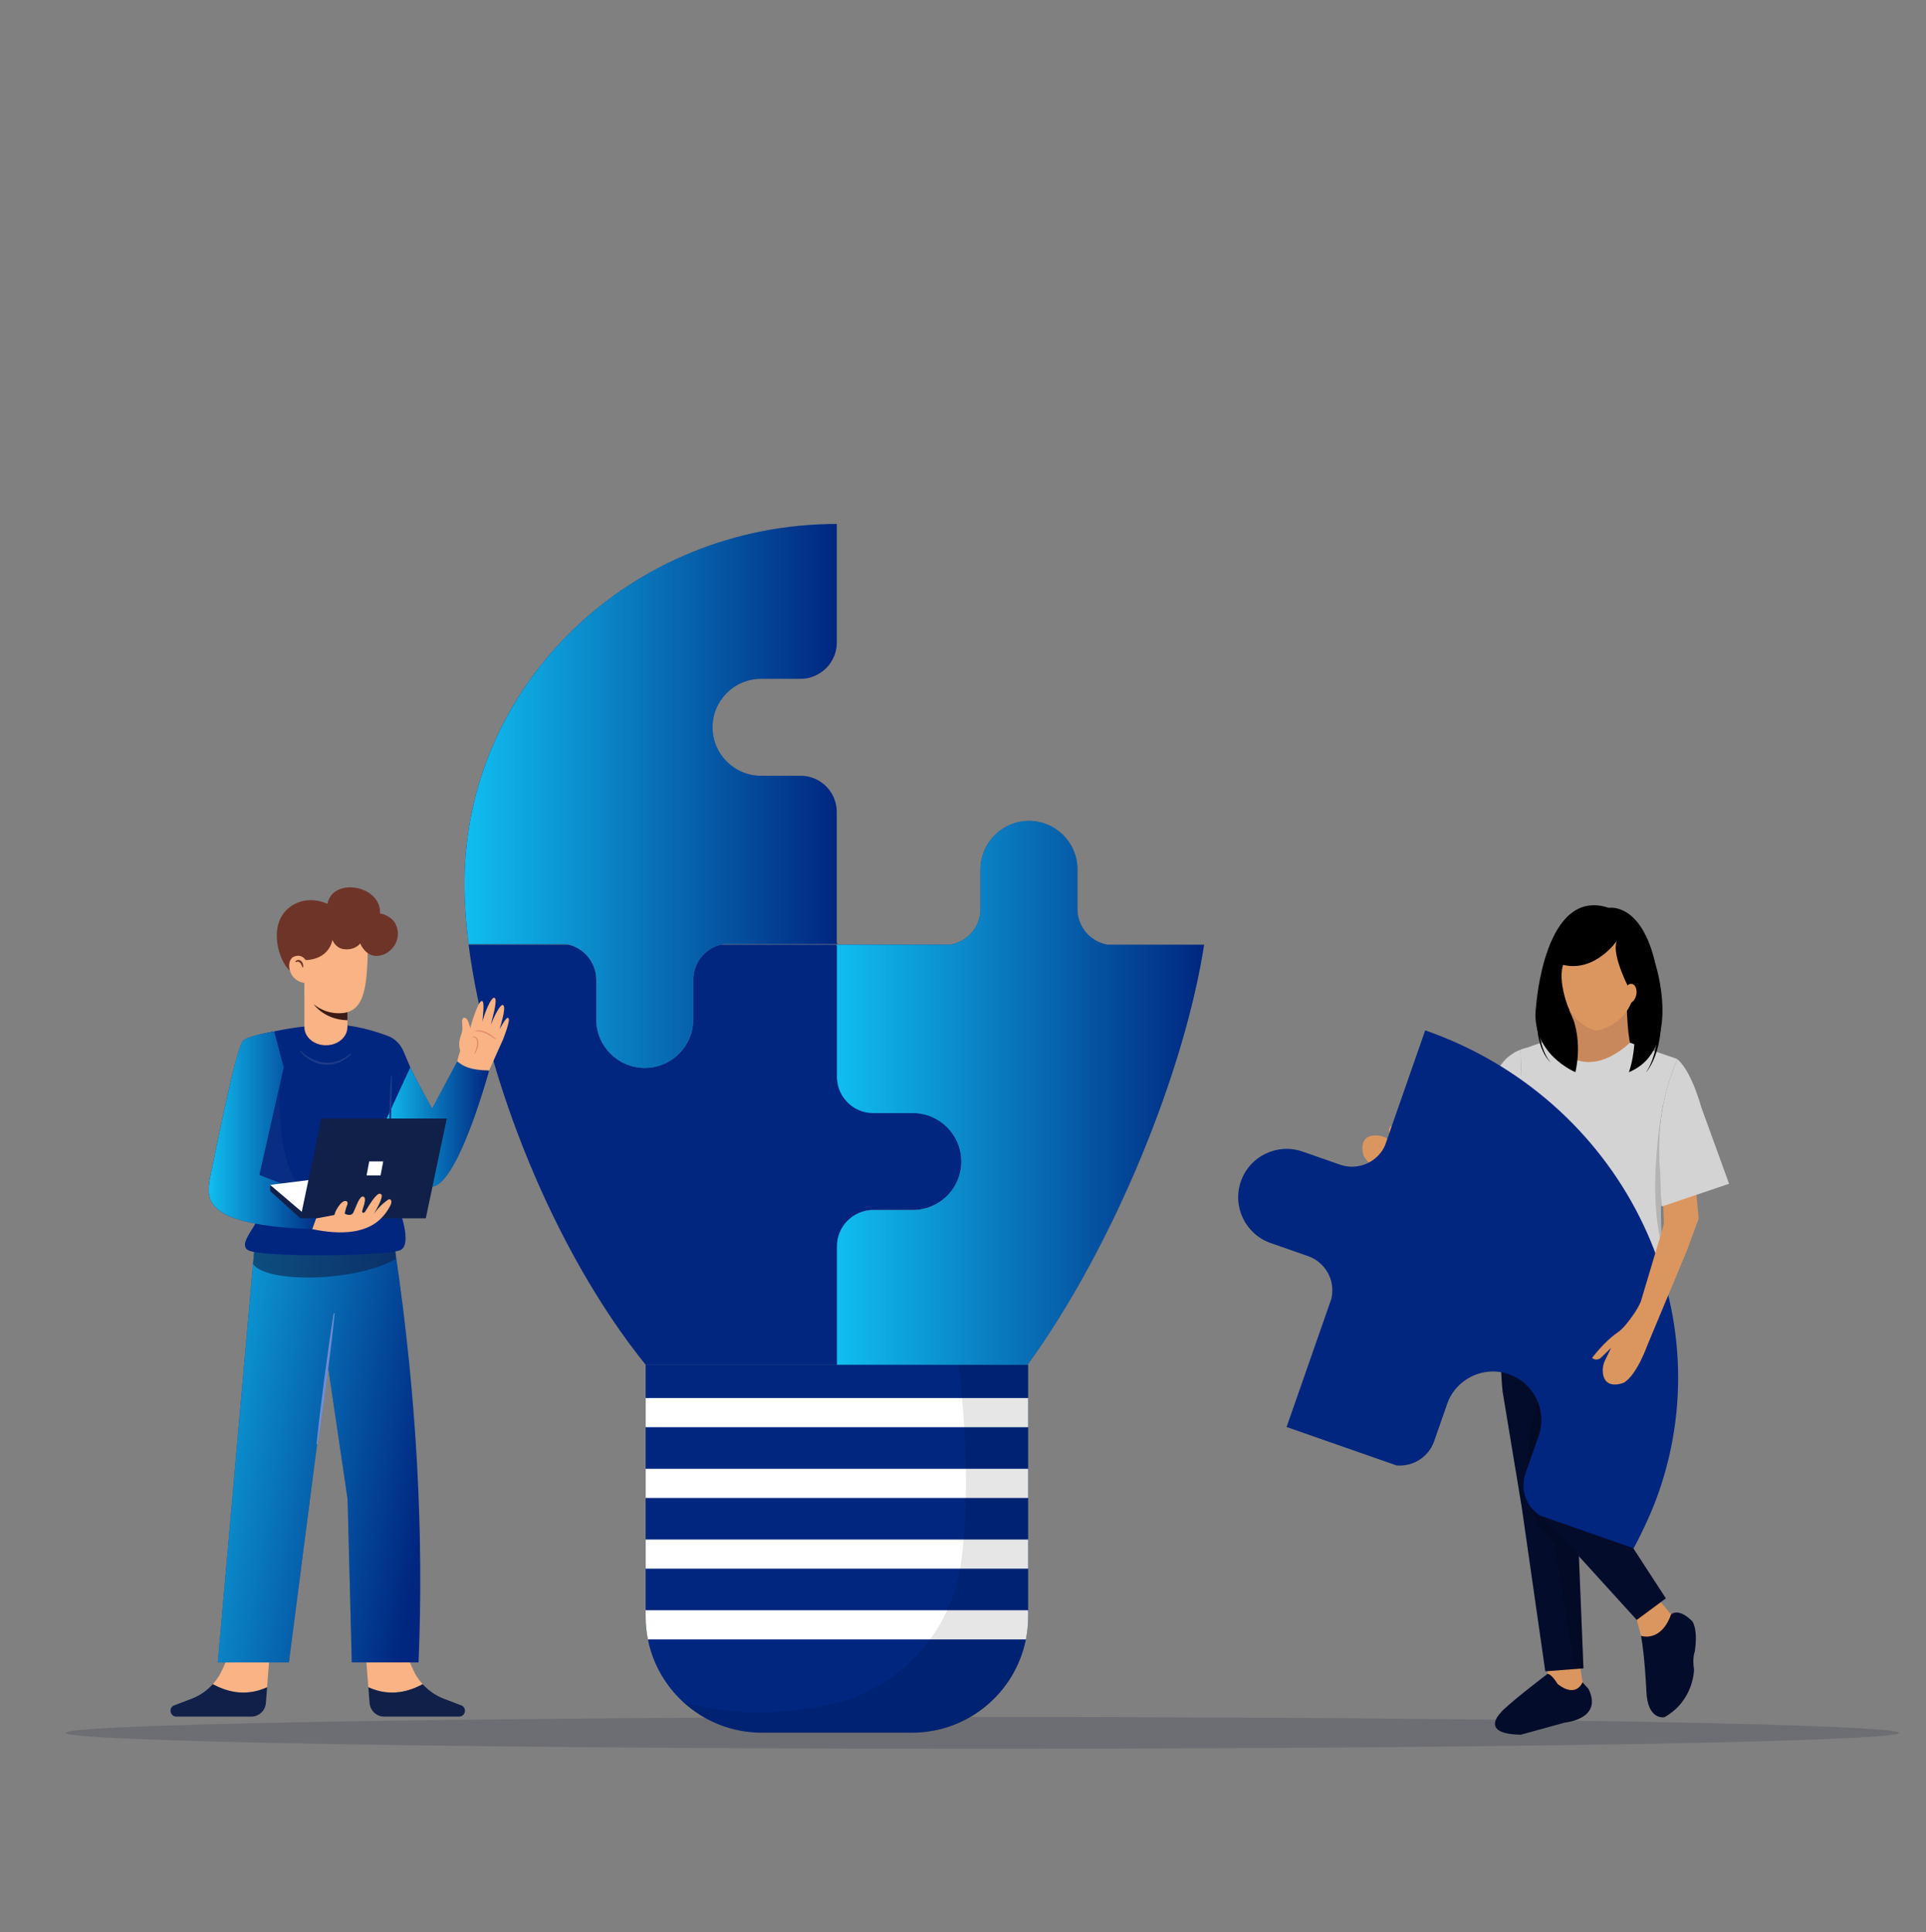 <svg width="300" height="301" viewBox="0 0 300 301" fill="none" xmlns="http://www.w3.org/2000/svg">
<rect x="0" y="0" width="300" height="301" fill="#808080" stroke="none"/>
<path opacity="0.15" d="M295.8 269.94C295.8 271.308 231.864 272.412 153 272.412C108.498 272.412 68.754 272.058 42.564 271.506C36.534 271.38 31.218 271.242 26.736 271.092C23.784 270.996 21.186 270.894 18.978 270.792C13.302 270.528 10.2 270.24 10.2 269.934C10.2 269.55 15.234 269.19 24.216 268.866C27.894 268.734 32.238 268.608 37.164 268.488C63.102 267.864 105.318 267.462 153 267.462C194.94 267.462 232.656 267.774 258.78 268.272C281.784 268.716 295.8 269.298 295.8 269.94Z" fill="#040C2B"/>
<path d="M160.146 212.568V251.826C160.146 253.044 160.026 254.238 159.792 255.39C158.136 263.67 150.828 269.91 142.056 269.91H118.656C113.928 269.91 109.626 268.098 106.404 265.128C103.65 262.59 101.682 259.206 100.92 255.39C100.692 254.238 100.566 253.044 100.566 251.826V212.568H160.146Z" fill="#002680"/>
<path d="M160.146 217.782H100.572V222.324H160.146V217.782Z" fill="white"/>
<path d="M160.146 228.805H100.572V233.347H160.146V228.805Z" fill="white"/>
<path d="M160.146 239.82H100.572V244.362H160.146V239.82Z" fill="white"/>
<path d="M160.146 250.843V251.821C160.146 253.039 160.026 254.233 159.792 255.385H100.92C100.692 254.233 100.566 253.039 100.566 251.821V250.843H160.146Z" fill="white"/>
<path opacity="0.1" d="M160.146 212.568V251.826C160.146 253.044 160.026 254.238 159.792 255.39C158.136 263.67 150.828 269.91 142.056 269.91H118.656C113.928 269.91 109.626 268.098 106.404 265.128C114.846 267.546 122.97 266.928 129.384 265.5C140.118 263.106 148.206 254.316 149.7 243.42C151.134 232.974 150.27 220.764 149.328 212.568H160.146Z" fill="black"/>
<path d="M147.546 175.584C146.178 174.216 144.294 173.37 142.212 173.37H136.05C132.93 173.37 130.398 170.838 130.398 167.718V147.162H112.236C109.788 147.78 107.976 149.994 107.976 152.64V158.802C107.976 160.884 107.13 162.774 105.762 164.142C104.394 165.51 102.51 166.356 100.422 166.356C98.34 166.356 96.45 165.51 95.082 164.142C93.714 162.774 92.868 160.89 92.868 158.802V152.64C92.868 150 91.056 147.78 88.608 147.162H72.99C75.642 167.898 86.142 194.73 100.566 212.598V212.592H130.392V194.124C130.392 192.612 130.986 191.238 131.952 190.224C132.006 190.164 132.06 190.11 132.12 190.056C133.134 189.072 134.52 188.472 136.044 188.472H142.206C144.222 188.472 146.058 187.68 147.414 186.39C147.45 186.354 147.486 186.324 147.522 186.288C147.564 186.246 147.606 186.204 147.648 186.156C148.956 184.8 149.754 182.958 149.754 180.924C149.76 178.836 148.914 176.952 147.546 175.584Z" fill="#002680"/>
<path d="M187.56 147.162C184.578 166.488 173.748 193.728 160.062 212.592H130.368V194.148C130.368 192.624 130.968 191.244 131.952 190.224C132.006 190.164 132.06 190.11 132.12 190.056C133.134 189.09 134.508 188.496 136.02 188.496H142.182C144.216 188.496 146.058 187.692 147.414 186.39C147.45 186.354 147.486 186.324 147.522 186.288C147.564 186.246 147.606 186.204 147.648 186.156C148.938 184.8 149.73 182.97 149.73 180.948C149.73 178.866 148.884 176.976 147.516 175.608C146.148 174.24 144.264 173.394 142.176 173.394H136.02C132.9 173.394 130.368 170.862 130.368 167.742V147.348H130.296V147.216H130.368V147.18H130.296V147.156H148.014C148.398 147.09 148.77 146.988 149.13 146.85C149.49 146.712 149.838 146.532 150.156 146.322C150.318 146.22 150.474 146.106 150.624 145.986C150.708 145.92 150.786 145.854 150.864 145.782C150.9 145.752 150.936 145.716 150.972 145.686C151.002 145.662 151.026 145.632 151.056 145.608C151.086 145.578 151.11 145.554 151.134 145.524C151.242 145.416 151.344 145.302 151.44 145.182C151.488 145.122 151.536 145.062 151.584 145.002C151.608 144.972 151.632 144.942 151.65 144.912C151.74 144.786 151.824 144.66 151.908 144.528C151.926 144.498 151.95 144.462 151.968 144.426C151.986 144.396 152.01 144.36 152.028 144.324C152.046 144.288 152.064 144.258 152.082 144.222C152.118 144.156 152.154 144.084 152.184 144.012C152.25 143.874 152.31 143.73 152.364 143.586C152.376 143.55 152.394 143.514 152.406 143.478C152.418 143.442 152.43 143.406 152.442 143.37C152.454 143.334 152.466 143.292 152.478 143.256C152.49 143.22 152.502 143.19 152.508 143.154C152.532 143.07 152.556 142.986 152.574 142.896C152.58 142.872 152.586 142.848 152.592 142.824C152.598 142.794 152.604 142.77 152.61 142.74C152.622 142.698 152.628 142.656 152.634 142.614C152.64 142.578 152.646 142.542 152.652 142.506C152.676 142.374 152.688 142.242 152.7 142.104C152.7 142.08 152.706 142.056 152.706 142.026C152.706 142.002 152.712 141.978 152.712 141.954C152.712 141.912 152.718 141.876 152.718 141.834C152.718 141.822 152.718 141.804 152.718 141.792C152.718 141.726 152.724 141.654 152.724 141.588V135.432C152.724 133.35 153.57 131.46 154.938 130.092C156.306 128.724 158.19 127.878 160.278 127.878C162.36 127.878 164.25 128.724 165.618 130.092C166.986 131.46 167.832 133.344 167.832 135.432V141.594C167.832 141.66 167.832 141.732 167.838 141.798C167.838 141.81 167.838 141.828 167.838 141.84C167.838 141.882 167.844 141.924 167.844 141.96C167.844 141.984 167.844 142.008 167.85 142.032C167.85 142.056 167.856 142.08 167.856 142.11C167.868 142.242 167.886 142.38 167.904 142.512C167.91 142.548 167.916 142.584 167.922 142.62C167.928 142.662 167.934 142.704 167.946 142.746C167.952 142.776 167.958 142.8 167.964 142.83C167.97 142.854 167.976 142.878 167.982 142.902C168 142.986 168.024 143.07 168.048 143.16C168.06 143.196 168.066 143.226 168.078 143.262C168.09 143.298 168.102 143.34 168.114 143.376C168.126 143.412 168.138 143.448 168.15 143.484C168.162 143.52 168.174 143.556 168.192 143.592C168.246 143.736 168.306 143.88 168.372 144.018C168.402 144.09 168.438 144.156 168.474 144.228C168.492 144.264 168.51 144.294 168.528 144.33C168.546 144.366 168.564 144.396 168.588 144.432C168.606 144.462 168.624 144.498 168.648 144.534C168.726 144.666 168.81 144.792 168.906 144.918C168.93 144.948 168.954 144.978 168.972 145.008C169.02 145.068 169.068 145.128 169.116 145.188C169.212 145.308 169.314 145.422 169.422 145.53C169.446 145.56 169.476 145.584 169.5 145.614C169.524 145.644 169.554 145.668 169.584 145.692C169.62 145.722 169.656 145.758 169.692 145.788C169.74 145.836 169.794 145.878 169.842 145.92C169.872 145.944 169.902 145.968 169.932 145.992C170.082 146.112 170.238 146.226 170.4 146.328C170.43 146.352 170.466 146.37 170.496 146.388C170.526 146.412 170.562 146.43 170.592 146.448C170.856 146.604 171.132 146.742 171.426 146.856C171.78 146.994 172.152 147.102 172.542 147.162H187.56Z" fill="#002680"/>
<path d="M130.344 147.012V147.048H130.416V147.072H112.698C112.548 147.096 112.398 147.126 112.254 147.168C109.806 147.786 107.994 150 107.994 152.646V158.808C107.994 160.89 107.148 162.78 105.78 164.148C104.412 165.516 102.528 166.362 100.44 166.362C98.358 166.362 96.468 165.516 95.1 164.148C93.732 162.78 92.886 160.896 92.886 158.808V152.646C92.886 150.006 91.074 147.786 88.626 147.168C88.482 147.132 88.332 147.102 88.182 147.072H72.996C72.57 143.736 72.354 140.562 72.354 137.61C72.354 106.704 98.298 81.648 130.32 81.618H130.344V100.092C130.344 100.26 130.338 100.428 130.32 100.59C130.32 100.596 130.32 100.596 130.32 100.602C130.314 100.638 130.314 100.674 130.308 100.716C130.308 100.722 130.308 100.728 130.308 100.734C130.302 100.776 130.296 100.818 130.29 100.86C130.284 100.902 130.278 100.95 130.272 100.992C130.254 101.124 130.224 101.256 130.194 101.382C130.182 101.424 130.176 101.466 130.164 101.508C130.14 101.592 130.116 101.676 130.092 101.76C130.068 101.844 130.038 101.928 130.008 102.006C129.978 102.09 129.948 102.168 129.912 102.252C129.864 102.372 129.81 102.492 129.75 102.606C129.732 102.642 129.708 102.684 129.69 102.72C129.672 102.756 129.648 102.798 129.63 102.834C129.546 102.984 129.456 103.128 129.36 103.272C129.336 103.308 129.312 103.344 129.288 103.38C129.24 103.452 129.186 103.518 129.132 103.584C129.066 103.668 129 103.752 128.928 103.83C128.856 103.908 128.784 103.986 128.706 104.064C128.676 104.094 128.646 104.124 128.616 104.154C128.586 104.184 128.556 104.214 128.52 104.244C128.466 104.298 128.406 104.346 128.352 104.394C128.28 104.454 128.202 104.52 128.124 104.574C128.094 104.598 128.058 104.622 128.022 104.646C127.992 104.67 127.956 104.694 127.926 104.718C127.572 104.964 127.188 105.174 126.78 105.336C126.75 105.348 126.72 105.36 126.696 105.372C126.678 105.378 126.654 105.39 126.636 105.396C126.594 105.414 126.552 105.426 126.51 105.444C126.456 105.462 126.402 105.48 126.342 105.498C126.312 105.51 126.276 105.516 126.246 105.528C126.15 105.558 126.048 105.582 125.952 105.606C125.916 105.612 125.874 105.624 125.838 105.63C125.76 105.648 125.688 105.66 125.61 105.672C125.58 105.678 125.55 105.684 125.52 105.684C125.25 105.72 124.974 105.744 124.698 105.744H118.536C116.454 105.744 114.564 106.59 113.202 107.958C111.834 109.326 110.988 111.21 110.988 113.298C110.988 115.38 111.834 117.27 113.202 118.632C114.57 120 116.454 120.846 118.536 120.846H124.698C124.98 120.846 125.25 120.864 125.52 120.906C125.55 120.912 125.58 120.918 125.61 120.918C125.664 120.93 125.724 120.936 125.778 120.948C125.814 120.954 125.85 120.96 125.886 120.972C125.982 120.99 126.084 121.014 126.174 121.044C126.21 121.056 126.252 121.062 126.288 121.074C126.336 121.086 126.384 121.104 126.432 121.116C126.468 121.128 126.498 121.14 126.534 121.152C126.624 121.182 126.72 121.218 126.81 121.254C126.84 121.266 126.87 121.278 126.9 121.29C126.978 121.32 127.05 121.356 127.128 121.392C127.29 121.47 127.446 121.554 127.596 121.644C127.632 121.668 127.668 121.686 127.704 121.71C127.74 121.734 127.776 121.758 127.812 121.782C127.884 121.83 127.956 121.878 128.022 121.932C128.052 121.956 128.088 121.98 128.118 122.004C128.196 122.064 128.268 122.124 128.346 122.184C128.406 122.232 128.46 122.286 128.514 122.334C128.544 122.364 128.574 122.394 128.61 122.424C128.64 122.454 128.67 122.484 128.7 122.514C128.79 122.604 128.88 122.7 128.964 122.796C129.018 122.862 129.072 122.928 129.126 122.994C129.156 123.03 129.18 123.06 129.204 123.096C129.228 123.132 129.258 123.162 129.282 123.198C129.306 123.234 129.33 123.27 129.354 123.306C129.402 123.378 129.45 123.45 129.492 123.522C129.54 123.594 129.582 123.672 129.624 123.744C129.642 123.78 129.666 123.822 129.684 123.858C129.702 123.894 129.726 123.936 129.744 123.972C129.774 124.032 129.804 124.086 129.828 124.146C129.852 124.206 129.882 124.266 129.906 124.326C129.924 124.368 129.936 124.404 129.954 124.446C129.972 124.488 129.984 124.53 130.002 124.566C130.014 124.608 130.032 124.65 130.044 124.692C130.086 124.818 130.122 124.944 130.158 125.07C130.17 125.112 130.182 125.154 130.188 125.196C130.218 125.328 130.242 125.454 130.266 125.586C130.272 125.628 130.278 125.676 130.284 125.718C130.29 125.76 130.296 125.802 130.302 125.844C130.302 125.85 130.302 125.85 130.302 125.856C130.308 125.898 130.308 125.94 130.314 125.982V125.988C130.332 126.156 130.338 126.318 130.338 126.486V146.88H130.41V147.012H130.344Z" fill="#002680"/>
<path d="M187.56 147.162C184.578 166.488 173.748 193.728 160.062 212.592H130.368V194.148C130.368 192.624 130.968 191.244 131.952 190.224C132.006 190.164 132.06 190.11 132.12 190.056C133.134 189.09 134.508 188.496 136.02 188.496H142.182C144.216 188.496 146.058 187.692 147.414 186.39C147.45 186.354 147.486 186.324 147.522 186.288C147.564 186.246 147.606 186.204 147.648 186.156C148.938 184.8 149.73 182.97 149.73 180.948C149.73 178.866 148.884 176.976 147.516 175.608C146.148 174.24 144.264 173.394 142.176 173.394H136.02C132.9 173.394 130.368 170.862 130.368 167.742V147.348H130.296V147.216H130.368V147.18H130.296V147.156H148.014C148.398 147.09 148.77 146.988 149.13 146.85C149.49 146.712 149.838 146.532 150.156 146.322C150.318 146.22 150.474 146.106 150.624 145.986C150.708 145.92 150.786 145.854 150.864 145.782C150.9 145.752 150.936 145.716 150.972 145.686C151.002 145.662 151.026 145.632 151.056 145.608C151.086 145.578 151.11 145.554 151.134 145.524C151.242 145.416 151.344 145.302 151.44 145.182C151.488 145.122 151.536 145.062 151.584 145.002C151.608 144.972 151.632 144.942 151.65 144.912C151.74 144.786 151.824 144.66 151.908 144.528C151.926 144.498 151.95 144.462 151.968 144.426C151.986 144.396 152.01 144.36 152.028 144.324C152.046 144.288 152.064 144.258 152.082 144.222C152.118 144.156 152.154 144.084 152.184 144.012C152.25 143.874 152.31 143.73 152.364 143.586C152.376 143.55 152.394 143.514 152.406 143.478C152.418 143.442 152.43 143.406 152.442 143.37C152.454 143.334 152.466 143.292 152.478 143.256C152.49 143.22 152.502 143.19 152.508 143.154C152.532 143.07 152.556 142.986 152.574 142.896C152.58 142.872 152.586 142.848 152.592 142.824C152.598 142.794 152.604 142.77 152.61 142.74C152.622 142.698 152.628 142.656 152.634 142.614C152.64 142.578 152.646 142.542 152.652 142.506C152.676 142.374 152.688 142.242 152.7 142.104C152.7 142.08 152.706 142.056 152.706 142.026C152.706 142.002 152.712 141.978 152.712 141.954C152.712 141.912 152.718 141.876 152.718 141.834C152.718 141.822 152.718 141.804 152.718 141.792C152.718 141.726 152.724 141.654 152.724 141.588V135.432C152.724 133.35 153.57 131.46 154.938 130.092C156.306 128.724 158.19 127.878 160.278 127.878C162.36 127.878 164.25 128.724 165.618 130.092C166.986 131.46 167.832 133.344 167.832 135.432V141.594C167.832 141.66 167.832 141.732 167.838 141.798C167.838 141.81 167.838 141.828 167.838 141.84C167.838 141.882 167.844 141.924 167.844 141.96C167.844 141.984 167.844 142.008 167.85 142.032C167.85 142.056 167.856 142.08 167.856 142.11C167.868 142.242 167.886 142.38 167.904 142.512C167.91 142.548 167.916 142.584 167.922 142.62C167.928 142.662 167.934 142.704 167.946 142.746C167.952 142.776 167.958 142.8 167.964 142.83C167.97 142.854 167.976 142.878 167.982 142.902C168 142.986 168.024 143.07 168.048 143.16C168.06 143.196 168.066 143.226 168.078 143.262C168.09 143.298 168.102 143.34 168.114 143.376C168.126 143.412 168.138 143.448 168.15 143.484C168.162 143.52 168.174 143.556 168.192 143.592C168.246 143.736 168.306 143.88 168.372 144.018C168.402 144.09 168.438 144.156 168.474 144.228C168.492 144.264 168.51 144.294 168.528 144.33C168.546 144.366 168.564 144.396 168.588 144.432C168.606 144.462 168.624 144.498 168.648 144.534C168.726 144.666 168.81 144.792 168.906 144.918C168.93 144.948 168.954 144.978 168.972 145.008C169.02 145.068 169.068 145.128 169.116 145.188C169.212 145.308 169.314 145.422 169.422 145.53C169.446 145.56 169.476 145.584 169.5 145.614C169.524 145.644 169.554 145.668 169.584 145.692C169.62 145.722 169.656 145.758 169.692 145.788C169.74 145.836 169.794 145.878 169.842 145.92C169.872 145.944 169.902 145.968 169.932 145.992C170.082 146.112 170.238 146.226 170.4 146.328C170.43 146.352 170.466 146.37 170.496 146.388C170.526 146.412 170.562 146.43 170.592 146.448C170.856 146.604 171.132 146.742 171.426 146.856C171.78 146.994 172.152 147.102 172.542 147.162H187.56Z" fill="url(#paint0_linear_6134_15810)"/>
<path d="M130.344 147.012V147.048H130.416V147.072H112.698C112.548 147.096 112.398 147.126 112.254 147.168C109.806 147.786 107.994 150 107.994 152.646V158.808C107.994 160.89 107.148 162.78 105.78 164.148C104.412 165.516 102.528 166.362 100.44 166.362C98.358 166.362 96.468 165.516 95.1 164.148C93.732 162.78 92.886 160.896 92.886 158.808V152.646C92.886 150.006 91.074 147.786 88.626 147.168C88.482 147.132 88.332 147.102 88.182 147.072H72.996C72.57 143.736 72.354 140.562 72.354 137.61C72.354 106.704 98.298 81.648 130.32 81.618H130.344V100.092C130.344 100.26 130.338 100.428 130.32 100.59C130.32 100.596 130.32 100.596 130.32 100.602C130.314 100.638 130.314 100.674 130.308 100.716C130.308 100.722 130.308 100.728 130.308 100.734C130.302 100.776 130.296 100.818 130.29 100.86C130.284 100.902 130.278 100.95 130.272 100.992C130.254 101.124 130.224 101.256 130.194 101.382C130.182 101.424 130.176 101.466 130.164 101.508C130.14 101.592 130.116 101.676 130.092 101.76C130.068 101.844 130.038 101.928 130.008 102.006C129.978 102.09 129.948 102.168 129.912 102.252C129.864 102.372 129.81 102.492 129.75 102.606C129.732 102.642 129.708 102.684 129.69 102.72C129.672 102.756 129.648 102.798 129.63 102.834C129.546 102.984 129.456 103.128 129.36 103.272C129.336 103.308 129.312 103.344 129.288 103.38C129.24 103.452 129.186 103.518 129.132 103.584C129.066 103.668 129 103.752 128.928 103.83C128.856 103.908 128.784 103.986 128.706 104.064C128.676 104.094 128.646 104.124 128.616 104.154C128.586 104.184 128.556 104.214 128.52 104.244C128.466 104.298 128.406 104.346 128.352 104.394C128.28 104.454 128.202 104.52 128.124 104.574C128.094 104.598 128.058 104.622 128.022 104.646C127.992 104.67 127.956 104.694 127.926 104.718C127.572 104.964 127.188 105.174 126.78 105.336C126.75 105.348 126.72 105.36 126.696 105.372C126.678 105.378 126.654 105.39 126.636 105.396C126.594 105.414 126.552 105.426 126.51 105.444C126.456 105.462 126.402 105.48 126.342 105.498C126.312 105.51 126.276 105.516 126.246 105.528C126.15 105.558 126.048 105.582 125.952 105.606C125.916 105.612 125.874 105.624 125.838 105.63C125.76 105.648 125.688 105.66 125.61 105.672C125.58 105.678 125.55 105.684 125.52 105.684C125.25 105.72 124.974 105.744 124.698 105.744H118.536C116.454 105.744 114.564 106.59 113.202 107.958C111.834 109.326 110.988 111.21 110.988 113.298C110.988 115.38 111.834 117.27 113.202 118.632C114.57 120 116.454 120.846 118.536 120.846H124.698C124.98 120.846 125.25 120.864 125.52 120.906C125.55 120.912 125.58 120.918 125.61 120.918C125.664 120.93 125.724 120.936 125.778 120.948C125.814 120.954 125.85 120.96 125.886 120.972C125.982 120.99 126.084 121.014 126.174 121.044C126.21 121.056 126.252 121.062 126.288 121.074C126.336 121.086 126.384 121.104 126.432 121.116C126.468 121.128 126.498 121.14 126.534 121.152C126.624 121.182 126.72 121.218 126.81 121.254C126.84 121.266 126.87 121.278 126.9 121.29C126.978 121.32 127.05 121.356 127.128 121.392C127.29 121.47 127.446 121.554 127.596 121.644C127.632 121.668 127.668 121.686 127.704 121.71C127.74 121.734 127.776 121.758 127.812 121.782C127.884 121.83 127.956 121.878 128.022 121.932C128.052 121.956 128.088 121.98 128.118 122.004C128.196 122.064 128.268 122.124 128.346 122.184C128.406 122.232 128.46 122.286 128.514 122.334C128.544 122.364 128.574 122.394 128.61 122.424C128.64 122.454 128.67 122.484 128.7 122.514C128.79 122.604 128.88 122.7 128.964 122.796C129.018 122.862 129.072 122.928 129.126 122.994C129.156 123.03 129.18 123.06 129.204 123.096C129.228 123.132 129.258 123.162 129.282 123.198C129.306 123.234 129.33 123.27 129.354 123.306C129.402 123.378 129.45 123.45 129.492 123.522C129.54 123.594 129.582 123.672 129.624 123.744C129.642 123.78 129.666 123.822 129.684 123.858C129.702 123.894 129.726 123.936 129.744 123.972C129.774 124.032 129.804 124.086 129.828 124.146C129.852 124.206 129.882 124.266 129.906 124.326C129.924 124.368 129.936 124.404 129.954 124.446C129.972 124.488 129.984 124.53 130.002 124.566C130.014 124.608 130.032 124.65 130.044 124.692C130.086 124.818 130.122 124.944 130.158 125.07C130.17 125.112 130.182 125.154 130.188 125.196C130.218 125.328 130.242 125.454 130.266 125.586C130.272 125.628 130.278 125.676 130.284 125.718C130.29 125.76 130.296 125.802 130.302 125.844C130.302 125.85 130.302 125.85 130.302 125.856C130.308 125.898 130.308 125.94 130.314 125.982V125.988C130.332 126.156 130.338 126.318 130.338 126.486V146.88H130.41V147.012H130.344Z" fill="url(#paint1_linear_6134_15810)"/>
<path d="M245.952 258.426L246.942 265.05L243.066 266.502L240.462 263.838L241.554 258.132L245.952 258.426Z" fill="#DB965F"/>
<path d="M242.628 262.338C242.628 262.338 241.722 260.796 241.056 260.742C241.056 260.742 234.42 265.782 233.628 266.94C233.628 266.94 230.49 270.15 236.904 270.222L243.798 268.326C243.798 268.326 249.75 267.792 247.422 263.082L246.492 262.068C246.498 262.068 245.544 264.6 242.628 262.338Z" fill="#040C2B"/>
<path d="M234.043 216.726L237.043 234.882L240.697 260.352L245.299 259.998L246.643 259.896L245.587 233.958L248.365 194.232L236.017 193.41C236.017 193.41 232.879 204.924 234.043 216.726Z" fill="#040C2B"/>
<path opacity="0.15" d="M242.202 209.784C242.202 209.784 232.446 232.764 242.16 240.498L245.298 259.998L246.642 259.896L245.586 233.958L248.364 194.232L240.054 193.68L242.202 209.784Z" fill="black"/>
<path d="M258.132 248.904L261.828 253.35L257.256 257.82L256.122 256.68L254.286 249.93L258.132 248.904Z" fill="#DB965F"/>
<path d="M263.592 252.54C263.592 252.54 264.516 253.668 263.988 257.268C263.988 257.268 263.568 258.24 263.868 260.112C263.868 260.112 263.832 264.954 259.242 267.504C259.242 267.504 256.638 268.044 256.446 263.472C256.446 263.472 256.2 257.958 255.612 254.826C255.612 254.826 258.69 255.924 260.286 251.502C260.292 251.502 261.318 250.326 263.592 252.54Z" fill="#040C2B"/>
<path d="M257.166 191.538C257.166 191.538 262.158 201.132 257.172 211.848L249.204 229.74C248.634 231.012 248.754 232.488 249.516 233.658L259.482 248.988L254.946 252.348L242.226 238.35C239.73 235.608 238.746 231.81 239.592 228.204L244.11 208.914L241.332 192.768L257.166 191.538Z" fill="#040C2B"/>
<path d="M254.352 145.044C254.352 145.044 258.192 157.488 256.626 161.472C255.06 165.456 254.922 165.528 254.922 165.528C254.922 165.528 248.808 166.878 248.592 167.022C248.376 167.166 240.84 160.548 240.84 160.548L242.832 148.176L249.306 143.982L254.352 145.044Z" fill="black"/>
<path d="M241.59 161.934L242.73 167.412L246.066 167.484L252.258 167.622L254.748 164.706C254.37 164.292 254.088 163.47 253.89 162.438C253.71 161.52 253.59 160.44 253.512 159.336C253.278 156.102 253.398 152.688 253.398 152.688L244.722 155.46C244.434 159.588 241.59 161.934 241.59 161.934Z" fill="#C9885B"/>
<path d="M254.106 146.575C254.106 146.575 257.802 157.729 249.282 160.435C248.916 160.549 248.52 160.549 248.154 160.423C246.588 159.895 242.58 157.735 242.868 149.491C242.868 149.491 246.498 136.693 254.106 146.575Z" fill="#DB965F"/>
<path d="M237.678 163.236V175.302H238.104L238.56 162.948L237.678 163.236Z" fill="#262C84"/>
<path d="M232.207 187.891L235.309 189.487L236.899 190.303L237.181 190.453L237.145 189.667L237.085 188.473L236.941 185.599L236.503 176.689L236.365 173.917L233.557 173.101L232.525 184.375L232.321 186.613L232.207 187.891Z" fill="#DB965F"/>
<path d="M212.4 180.012C213.42 182.124 217.86 184.104 217.86 184.104L231.552 193.122C232.428 193.698 233.466 193.794 234.372 193.494C235.26 193.206 236.028 192.534 236.4 191.568L236.892 190.296L237.138 189.66L237.534 188.646L237.078 188.466L235.59 187.884L232.32 186.612L224.772 183.66C223.416 182.934 222.12 181.77 221.322 180.972C220.89 180.54 220.506 180.06 220.2 179.532C219.576 178.458 218.688 177.42 217.956 176.652C217.224 175.884 216.648 175.38 216.648 175.38C216.27 175.752 216.24 176.352 216.576 176.76L217.974 178.464L216.138 177.384C215.52 177.018 214.8 176.832 214.086 176.874C211.386 177.036 212.4 180.012 212.4 180.012Z" fill="#DB965F"/>
<path d="M228.792 183.343L232.524 184.381L235.944 185.329L236.94 185.605L237.252 185.689L237.648 185.731L237.3 176.113L236.844 163.513C232.992 164.977 232.488 169.051 232.488 169.051L228.792 183.343Z" fill="#D3D3D3"/>
<path opacity="0.15" d="M235.309 189.487C235.417 188.941 235.513 188.407 235.597 187.891C235.747 186.985 235.861 186.127 235.951 185.323C236.527 180.109 236.443 178.963 236.443 178.963L236.725 177.325L237.223 173.767C237.199 175.633 236.899 181.243 236.953 185.593H236.947L236.953 185.773L237.085 188.467L237.541 188.647L237.145 189.661L237.181 190.441L236.893 190.297L236.401 191.569C236.257 191.947 236.053 192.277 235.801 192.559C235.411 192.997 234.913 193.315 234.373 193.495C234.757 192.091 235.063 190.747 235.309 189.487Z" fill="black"/>
<path d="M234.672 200.281C234.918 197.695 235.368 194.911 235.806 192.565C236.364 189.577 236.898 187.291 236.964 186.997C236.97 186.973 236.97 186.955 236.97 186.931C236.964 186.535 236.958 186.151 236.952 185.779C236.952 185.719 236.934 182.011 236.934 181.951C236.892 178.693 236.898 178.237 236.91 177.433C236.922 176.707 236.97 175.987 237.06 175.267L237.222 173.947L236.862 164.047L236.844 163.507C236.97 163.459 237.096 163.417 237.228 163.375C237.33 163.345 237.426 163.315 237.534 163.285L237.678 163.237L238.56 162.943L241.59 161.935C241.59 161.935 243.3 164.815 246.456 165.349C248.406 165.679 250.902 165.121 253.884 162.439L253.89 162.433L258.942 164.167L259.902 164.497L261.138 164.923C261.138 164.923 261.18 164.947 261.264 165.013C260.658 166.399 259.704 168.889 259.068 172.123C258.588 174.547 258.288 177.391 258.432 180.511C258.708 181.087 258.822 181.465 258.852 181.585C258.858 181.609 258.864 181.639 258.858 181.663C258.78 183.319 258.738 184.927 258.72 186.463L258.768 187.867L258.714 187.861C258.72 190.135 258.78 192.235 258.87 194.089C259.008 196.903 259.68 199.447 259.536 200.797L234.672 200.281Z" fill="#D3D3D3"/>
<path opacity="0.15" d="M257.904 187.776C258.036 189.972 258.33 192.138 258.882 194.082C258.792 192.228 258.726 190.134 258.726 187.854L258.78 187.86L258.732 186.456C258.744 184.908 258.786 183.288 258.87 181.62C258.87 181.62 258.78 181.206 258.444 180.504C258.3 177.39 258.606 174.54 259.08 172.116L259.014 172.086C259.014 172.086 258.372 175.368 258.03 179.742C257.832 182.214 257.736 185.016 257.904 187.776Z" fill="black"/>
<path d="M262.854 171.324L264.558 189.51C264.63 190.248 264.162 190.938 263.454 191.148L259.224 192.414L258.798 178.218L262.854 171.324Z" fill="#DB965F"/>
<path d="M258.588 182.484L258.78 187.866L259.014 187.89L269.328 184.404L264.99 172.458C263.418 167.01 261.738 165.378 261.276 165.006C260.112 167.646 257.712 174.288 258.588 182.484Z" fill="#D3D3D3"/>
<path d="M258.348 232.518C257.412 235.2 256.098 238.116 254.466 241.188L239.844 236.076C239.646 235.944 239.46 235.806 239.28 235.65C239.046 235.446 238.824 235.224 238.626 234.99C238.602 234.96 238.578 234.93 238.554 234.9C238.53 234.87 238.506 234.84 238.482 234.81C238.362 234.66 238.254 234.498 238.152 234.336C238.134 234.306 238.11 234.27 238.092 234.24C238.056 234.18 238.026 234.126 237.99 234.066C237.966 234.024 237.948 233.982 237.924 233.94C237.906 233.904 237.888 233.874 237.87 233.838C237.852 233.802 237.834 233.766 237.822 233.736C237.756 233.598 237.702 233.454 237.648 233.31C237.624 233.238 237.594 233.166 237.57 233.094C237.558 233.058 237.546 233.022 237.534 232.986C237.492 232.836 237.45 232.692 237.42 232.542C237.414 232.506 237.402 232.464 237.396 232.428C237.39 232.392 237.384 232.35 237.378 232.314C237.372 232.278 237.366 232.236 237.36 232.2C237.348 232.122 237.336 232.05 237.33 231.972C237.312 231.816 237.3 231.666 237.3 231.51C237.3 231.468 237.3 231.432 237.3 231.396C237.3 231.36 237.3 231.318 237.3 231.282C237.3 231.24 237.3 231.204 237.306 231.162C237.306 231.126 237.306 231.09 237.312 231.054C237.318 230.964 237.324 230.88 237.336 230.79C237.336 230.766 237.342 230.742 237.342 230.718C237.342 230.688 237.348 230.664 237.354 230.634C237.36 230.592 237.366 230.55 237.372 230.508C237.378 230.472 237.384 230.436 237.39 230.4C237.414 230.268 237.444 230.136 237.474 230.004C237.48 229.98 237.486 229.956 237.492 229.932C237.498 229.908 237.504 229.884 237.51 229.86C237.522 229.824 237.534 229.782 237.546 229.74C237.552 229.728 237.552 229.71 237.558 229.698C237.576 229.632 237.6 229.572 237.624 229.506L239.658 223.686C240.348 221.718 240.168 219.66 239.334 217.92C238.494 216.18 236.994 214.758 235.026 214.074C233.058 213.384 231 213.558 229.26 214.398C227.52 215.238 226.098 216.738 225.414 218.706L223.38 224.526C223.356 224.592 223.332 224.652 223.308 224.718C223.302 224.73 223.296 224.748 223.29 224.76C223.272 224.796 223.26 224.838 223.242 224.874C223.236 224.898 223.224 224.916 223.212 224.94C223.2 224.964 223.194 224.988 223.182 225.012C223.128 225.132 223.068 225.252 223.002 225.372C222.984 225.402 222.966 225.438 222.948 225.468C222.924 225.504 222.906 225.54 222.882 225.576C222.87 225.6 222.852 225.624 222.84 225.648C222.828 225.672 222.816 225.69 222.798 225.708C222.75 225.78 222.702 225.858 222.648 225.924C222.624 225.954 222.606 225.984 222.588 226.008C222.564 226.038 222.54 226.074 222.516 226.104C222.492 226.134 222.468 226.164 222.444 226.194C222.42 226.224 222.396 226.254 222.372 226.284C222.27 226.404 222.168 226.518 222.06 226.626C222.006 226.68 221.952 226.734 221.892 226.788C221.862 226.812 221.832 226.842 221.808 226.866C221.778 226.89 221.748 226.914 221.718 226.944C221.688 226.968 221.658 226.992 221.628 227.016C221.508 227.112 221.388 227.208 221.262 227.292C221.232 227.316 221.202 227.334 221.166 227.358C221.1 227.4 221.04 227.442 220.974 227.478C220.842 227.556 220.71 227.634 220.572 227.7C220.536 227.718 220.506 227.736 220.47 227.748C220.434 227.76 220.404 227.778 220.368 227.796C220.326 227.814 220.278 227.832 220.236 227.856C220.14 227.898 220.038 227.934 219.942 227.97C219.762 228.036 219.576 228.09 219.39 228.138C219.018 228.228 218.634 228.282 218.244 228.3C218.01 228.306 217.776 228.3 217.542 228.282L200.4 222.294L207.354 202.392V202.386C207.366 202.344 207.372 202.308 207.384 202.266C207.384 202.26 207.384 202.26 207.384 202.254C207.396 202.212 207.402 202.17 207.414 202.128C207.42 202.086 207.432 202.038 207.438 201.996C207.462 201.864 207.48 201.732 207.492 201.6C207.498 201.558 207.498 201.51 207.504 201.468C207.516 201.336 207.522 201.204 207.522 201.072C207.522 201.03 207.522 200.982 207.522 200.94C207.522 200.898 207.522 200.85 207.522 200.808C207.522 200.766 207.516 200.724 207.516 200.676C207.51 200.61 207.504 200.544 207.504 200.484C207.498 200.418 207.492 200.358 207.48 200.292C207.474 200.25 207.468 200.208 207.462 200.166C207.456 200.124 207.45 200.082 207.444 200.04C207.426 199.956 207.414 199.872 207.396 199.788C207.378 199.704 207.354 199.62 207.336 199.536C207.324 199.494 207.312 199.452 207.3 199.41C207.288 199.368 207.276 199.326 207.264 199.29C207.252 199.248 207.24 199.206 207.222 199.17C207.198 199.092 207.168 199.008 207.132 198.93C207.084 198.81 207.03 198.696 206.976 198.576C206.958 198.534 206.94 198.498 206.922 198.462C206.904 198.426 206.886 198.384 206.862 198.348C206.826 198.282 206.79 198.216 206.748 198.15C206.7 198.066 206.646 197.982 206.592 197.904C206.568 197.868 206.55 197.838 206.526 197.802C206.478 197.73 206.424 197.658 206.376 197.592C206.352 197.556 206.322 197.526 206.298 197.49C206.274 197.454 206.244 197.424 206.214 197.388C206.1 197.25 205.98 197.124 205.854 196.998C205.794 196.938 205.734 196.884 205.674 196.83C205.65 196.806 205.626 196.782 205.602 196.764C205.53 196.698 205.452 196.638 205.374 196.572C205.344 196.548 205.314 196.53 205.29 196.506C205.248 196.476 205.206 196.446 205.17 196.416C205.14 196.392 205.104 196.368 205.074 196.344C204.99 196.29 204.906 196.236 204.822 196.182C204.792 196.164 204.762 196.146 204.726 196.128C204.678 196.098 204.63 196.074 204.576 196.044C204.552 196.032 204.522 196.014 204.498 196.002C204.258 195.876 204.006 195.768 203.742 195.672L197.922 193.638C195.954 192.948 194.454 191.532 193.614 189.792C192.774 188.052 192.6 185.994 193.284 184.026C193.974 182.058 195.39 180.552 197.136 179.718C198.876 178.878 200.934 178.704 202.902 179.394L208.722 181.428C208.986 181.518 209.25 181.59 209.52 181.644C209.55 181.65 209.58 181.656 209.61 181.662C209.688 181.674 209.76 181.686 209.838 181.698C209.874 181.704 209.916 181.71 209.952 181.71C210.054 181.722 210.156 181.728 210.258 181.734C210.294 181.734 210.324 181.74 210.36 181.74C210.42 181.74 210.474 181.746 210.534 181.746C210.582 181.746 210.624 181.746 210.672 181.746C210.696 181.746 210.714 181.746 210.738 181.746C210.768 181.746 210.798 181.746 210.828 181.74C211.266 181.722 211.692 181.65 212.112 181.536C212.148 181.524 212.19 181.512 212.226 181.5C212.268 181.488 212.304 181.476 212.346 181.464C212.436 181.434 212.526 181.404 212.622 181.368C212.694 181.344 212.76 181.314 212.832 181.284C212.874 181.266 212.91 181.248 212.952 181.23C212.988 181.212 213.03 181.194 213.066 181.176C213.162 181.128 213.258 181.08 213.348 181.026C213.444 180.972 213.534 180.918 213.624 180.864C213.696 180.816 213.768 180.768 213.84 180.72C213.876 180.696 213.912 180.672 213.942 180.648C214.08 180.546 214.212 180.438 214.344 180.324C214.374 180.294 214.41 180.264 214.44 180.234C214.47 180.204 214.5 180.174 214.536 180.144C214.632 180.054 214.716 179.958 214.806 179.862C214.866 179.796 214.92 179.73 214.974 179.664C215.028 179.598 215.082 179.526 215.136 179.46C215.19 179.388 215.238 179.316 215.286 179.244C215.31 179.208 215.334 179.172 215.358 179.136C215.43 179.022 215.496 178.908 215.562 178.788C215.58 178.746 215.604 178.71 215.622 178.668C215.64 178.632 215.658 178.596 215.676 178.554C215.676 178.548 215.682 178.542 215.682 178.536C215.7 178.5 215.712 178.47 215.73 178.434C215.73 178.428 215.736 178.428 215.736 178.422L221.994 160.506L222.048 160.524C252.294 171.09 268.548 203.322 258.348 232.518Z" fill="#002680"/>
<path d="M262.776 194.766L256.578 209.604C256.578 209.604 254.964 214.188 252.948 215.382C252.948 215.382 250.068 216.636 249.684 213.966C249.582 213.252 249.708 212.526 250.026 211.878L250.956 209.964L249.372 211.494C248.994 211.86 248.394 211.878 247.992 211.536C247.992 211.536 248.442 210.924 249.15 210.132C249.858 209.34 250.818 208.368 251.838 207.66C252.342 207.312 252.786 206.892 253.182 206.424C253.908 205.56 254.964 204.174 255.576 202.764L257.898 195L258.906 191.634L259.194 190.602L264.588 189.792L262.776 194.766Z" fill="#DB965F"/>
<path d="M251.868 146.538C251.868 146.538 248.454 151.518 243.474 150.306C243.474 150.306 242.334 152.94 245.04 158.766C245.04 158.766 246.462 162.18 245.394 167.016C245.394 167.016 238.212 164.1 239.28 156.636C239.28 156.636 240.558 138.078 250.584 141.42C250.584 141.42 255.636 140.496 257.838 150.096C257.838 150.096 262.176 163.536 253.716 167.022C253.716 167.022 255.492 162.684 254.178 154.824C254.178 154.824 250.836 148.782 251.868 146.538Z" fill="black"/>
<path d="M254.881 154.929C255.03 154.108 254.72 153.364 254.189 153.267C253.658 153.17 253.106 153.758 252.956 154.58C252.807 155.401 253.117 156.146 253.648 156.242C254.18 156.339 254.732 155.751 254.881 154.929Z" fill="#DB965F"/>
<path d="M239.49 157.488C239.49 157.488 239.346 163.032 241.554 165.522C241.554 165.528 238.926 163.392 239.49 157.488Z" fill="black"/>
<path d="M258.03 153.276C258.03 153.276 259.488 162.438 256.386 167.052C256.386 167.058 260.274 162.936 258.03 153.276Z" fill="black"/>
<path d="M71.736 163.794C71.142 162.174 72 161.202 72.024 160.326C72.048 159.444 71.778 158.664 72.258 158.55C72.732 158.436 73.296 159.162 73.602 162.984L71.736 163.794Z" fill="#F9B384"/>
<path d="M71.22 165.336L71.838 167.826H75.708L78.078 162.534C78.42 161.898 79.344 159.33 79.26 158.79C79.104 157.782 77.88 160.278 77.82 160.32C78.036 159.564 78.78 157.182 78.438 156.642C78.024 156 76.776 158.784 76.458 159.624C76.62 158.844 77.52 155.91 77.082 155.484C76.554 154.974 75.33 158.214 75.138 159.234C75.186 158.472 75.552 155.868 75.042 155.934C74.34 156.018 73.11 160.584 73.11 160.584C73.11 160.584 71.85 162.486 71.22 165.336Z" fill="#F9B384"/>
<path d="M77.28 161.862C76.842 161.454 76.35 161.088 75.798 160.818C75.522 160.686 75.228 160.59 74.922 160.536C74.616 160.488 74.304 160.488 74.004 160.566L74.016 160.644C74.604 160.602 75.18 160.746 75.708 161.004C76.242 161.25 76.728 161.592 77.226 161.922L77.28 161.862Z" fill="#E28B6D"/>
<path d="M73.602 161.556C73.86 161.562 74.106 161.67 74.208 161.892C74.31 162.108 74.334 162.366 74.31 162.624C74.292 162.882 74.238 163.14 74.166 163.386C74.094 163.638 74.004 163.884 73.878 164.112L73.944 164.16C74.124 163.95 74.244 163.698 74.34 163.44C74.43 163.182 74.496 162.912 74.514 162.636C74.526 162.36 74.514 162.066 74.358 161.808C74.322 161.742 74.262 161.694 74.214 161.634C74.154 161.592 74.088 161.55 74.022 161.52C73.95 161.502 73.878 161.478 73.812 161.478L73.602 161.484V161.556Z" fill="#E28B6D"/>
<path d="M57.372 262.83L57 258.048H63.438L64.332 260.064C64.71 260.916 65.22 261.684 65.838 262.362C63.93 263.364 60.954 264.462 57.372 262.83Z" fill="#F9B384"/>
<path d="M65.838 262.362C66.732 263.346 67.848 264.126 69.114 264.612L71.994 265.716C72.768 266.208 72.42 267.408 71.502 267.408H59.85C58.656 267.408 57.66 266.49 57.57 265.296L57.378 262.836C60.954 264.462 63.93 263.364 65.838 262.362Z" fill="#102048"/>
<path d="M41.604 262.83L41.976 258.048H35.538L34.644 260.064C34.266 260.916 33.756 261.684 33.138 262.362C35.052 263.364 38.022 264.462 41.604 262.83Z" fill="#F9B384"/>
<path d="M33.144 262.362C32.25 263.346 31.134 264.126 29.868 264.612L26.988 265.716C26.214 266.208 26.562 267.408 27.48 267.408H39.132C40.326 267.408 41.322 266.49 41.412 265.296L41.604 262.836C38.022 264.462 35.052 263.364 33.144 262.362Z" fill="#102048"/>
<path d="M33.924 258.966H45L51.018 212.37L54.144 233.544L54.792 258.966H65.196C66.012 239.232 64.98 218.028 61.572 194.934L61.344 191.262L61.08 187.074L40.152 188.61L39.9 191.46L39.414 196.902L33.924 258.966Z" fill="#002680"/>
<path d="M33.924 258.966H45L51.018 212.37L54.144 233.544L54.792 258.966H65.196C66.012 239.232 64.98 218.028 61.572 194.934L61.344 191.262L61.08 187.074L40.152 188.61L39.9 191.46L39.414 196.902L33.924 258.966Z" fill="url(#paint2_linear_6134_15810)"/>
<path opacity="0.6" d="M39.42 196.902C41.388 199.878 55.128 199.776 61.656 196.134L61.35 191.262L39.906 191.466L39.42 196.902Z" fill="#102048"/>
<path d="M62.16 188.304C62.16 188.304 64.23 193.662 62.454 194.694C60.678 195.72 40.17 195.93 38.55 194.694C36.924 193.458 40.854 190.374 40.482 188.316C40.104 186.258 62.16 188.304 62.16 188.304Z" fill="#002680"/>
<path d="M63.912 166.266C64.632 167.862 67.308 172.698 67.308 172.698L71.22 165.342C72.096 166.05 73.128 166.716 76.188 166.758C76.188 166.758 71.784 183.042 67.824 184.716C61.326 187.464 59.796 175.17 59.796 175.17L63.912 166.266Z" fill="#002680"/>
<path d="M63.912 166.266L62.856 163.782C62.436 162.798 61.698 161.958 60.726 161.508C60.63 161.466 60.54 161.424 60.444 161.388C58.602 160.692 55.194 159.594 52.032 159.63C50.898 159.63 46.692 159.582 39.846 161.328L37.938 185.76L60.57 185.298L63.912 166.266Z" fill="#002680"/>
<path opacity="0.3" d="M43.71 166.266C43.176 175.446 43.92 185.316 49.266 185.952L43.092 187.692L36.456 184.14L39.078 169.686L43.71 166.266Z" fill="#1F3C88"/>
<path d="M42.708 160.662C41.346 160.962 39.066 161.274 37.932 162.048C36.798 162.822 33.612 179.334 32.79 183.138C31.968 186.942 31.764 190.854 48.636 191.472L50.28 186.84L40.404 183.036L44.19 166.266L42.708 160.662Z" fill="#002680"/>
<path d="M63.912 166.266C64.632 167.862 67.308 172.698 67.308 172.698L71.22 165.342C72.096 166.05 73.128 166.716 76.188 166.758C76.188 166.758 71.784 183.042 67.824 184.716C61.326 187.464 59.796 175.17 59.796 175.17L63.912 166.266Z" fill="url(#paint3_linear_6134_15810)"/>
<path d="M42.708 160.662C41.346 160.962 39.066 161.274 37.932 162.048C36.798 162.822 33.612 179.334 32.79 183.138C31.968 186.942 31.764 190.854 48.636 191.472L50.28 186.84L40.404 183.036L44.19 166.266L42.708 160.662Z" fill="url(#paint4_linear_6134_15810)"/>
<path d="M60.9 167.521C60.78 169.171 60.726 170.827 60.672 172.483L60.624 174.967C60.618 175.795 60.612 176.623 60.63 177.451L60.75 177.457C60.816 176.629 60.852 175.801 60.894 174.979L60.978 172.495C61.014 170.839 61.05 169.183 61.02 167.527L60.9 167.521Z" fill="#1F3C88"/>
<path d="M42.078 184.578V185.532L46.788 189.786L47.16 188.028L42.078 184.578Z" fill="#102048"/>
<path d="M47.472 189.169L42.078 184.579L52.236 183.307L47.472 189.169Z" fill="white"/>
<path d="M46.788 189.786H66.324L69.594 174.24H50.058L46.788 189.786Z" fill="#102048"/>
<path d="M57.102 183.102H59.28L59.694 180.918H57.51L57.102 183.102Z" fill="white"/>
<path d="M58.86 143.766C61.05 138.204 51.894 136.146 51 140.802C51 140.802 48.384 139.446 45.786 140.886C40.782 143.664 44.016 151.476 45.786 151.476L54.828 150.294L58.86 143.766Z" fill="#6F3428"/>
<path d="M47.412 154.302V159.996C47.412 161.562 48.912 162.828 50.766 162.828C52.62 162.828 54.114 161.562 54.114 159.996V154.302H47.412Z" fill="#F9B384"/>
<path d="M48.852 156.438C49.71 157.578 51.558 158.892 54.114 158.922V155.922L48.852 156.438Z" fill="#3C1C16"/>
<path d="M47.412 145.098V154.842C47.412 154.842 49.326 158.094 53.238 157.824C55.182 157.686 56.16 156.474 56.67 154.53C56.874 153.792 57 152.946 57.09 152.016C57.24 150.456 57.282 148.65 57.33 146.7V145.098H47.412Z" fill="#F9B384"/>
<path d="M57.252 142.734C58.458 141.678 60.906 142.482 61.626 143.964C62.64 146.058 61.32 148.17 59.604 148.746C57.114 149.586 56.106 146.964 56.106 146.964C56.106 146.964 55.302 148.104 53.508 147.852C52.218 147.672 51.774 146.406 51.774 146.406C51.774 146.406 51.378 149.646 47.124 149.568C46.212 149.256 45.786 145.716 45.786 145.716L48.588 142.8L57.252 142.734Z" fill="#6F3428"/>
<path d="M48.636 191.472C50.724 191.898 52.914 192.15 55.038 191.826C56.358 191.622 57.654 191.172 58.722 190.35C59.604 189.672 60.36 188.706 60.846 187.704C60.96 187.464 61.044 187.104 60.84 186.888C60.618 186.648 60.222 187.062 60.006 187.218C58.974 187.992 58.206 189.138 58.206 189.138C58.206 189.138 59.808 186.51 59.406 186.084C59.1 185.76 58.632 185.838 57.018 188.514C57.018 188.514 56.712 189.174 56.424 188.832C56.268 188.646 57.342 186.576 56.562 186.396C55.962 186.258 55.398 188.214 54.984 188.988C54.468 189.588 53.58 188.988 53.58 188.988L49.236 189.804L48.636 191.472Z" fill="#F9B384"/>
<path d="M53.688 189.108C53.76 188.658 53.88 188.22 54.042 187.812C54.078 187.716 54.12 187.626 54.138 187.518C54.204 187.134 53.862 187.02 53.634 187.098C53.136 187.272 52.692 187.932 52.398 188.454C52.14 188.904 51.99 189.48 52.062 190.026C52.086 190.194 53.49 190.194 53.58 189.99C53.604 189.942 53.604 189.882 53.604 189.828C53.622 189.588 53.652 189.348 53.688 189.108Z" fill="#F9B384"/>
<path d="M51.966 204.588C51.702 206.28 51.444 207.972 51.21 209.67L50.514 214.758L49.872 219.852L49.578 222.402L49.308 224.958L49.47 224.976L49.866 222.438L50.232 219.894L50.922 214.806L51.558 209.706C51.762 208.008 51.948 206.304 52.128 204.6L51.966 204.588Z" fill="#708CD5"/>
<path d="M54.624 164.094C53.544 165.078 52.092 165.63 50.652 165.534C49.932 165.492 49.23 165.294 48.588 164.964C47.94 164.64 47.364 164.184 46.83 163.68L46.74 163.764C47.22 164.34 47.796 164.838 48.462 165.21C49.128 165.576 49.872 165.798 50.634 165.846C51.396 165.882 52.164 165.762 52.866 165.468C53.568 165.18 54.21 164.742 54.708 164.184L54.624 164.094Z" fill="#1F3C88"/>
<path d="M47.88 150.054C47.436 148.956 46.578 148.65 45.744 149.04C44.424 149.658 44.862 153.084 47.88 153.162V150.054Z" fill="#F9B384"/>
<path d="M47.22 150.678C47.28 150.354 47.184 150.012 46.95 149.748C46.83 149.622 46.638 149.52 46.44 149.538C46.248 149.556 46.092 149.658 45.99 149.784L46.062 149.88C46.2 149.832 46.332 149.79 46.44 149.808C46.548 149.82 46.644 149.874 46.728 149.964C46.818 150.048 46.884 150.168 46.95 150.288C47.01 150.408 47.058 150.54 47.1 150.684H47.22V150.678Z" fill="#6F3428"/>
<defs>
<linearGradient id="paint0_linear_6134_15810" x1="130.301" y1="170.236" x2="187.563" y2="170.236" gradientUnits="userSpaceOnUse">
<stop stop-color="#10BEF0"/>
<stop offset="1" stop-color="#10BEF0" stop-opacity="0"/>
</linearGradient>
<linearGradient id="paint1_linear_6134_15810" x1="72.355" y1="123.981" x2="130.413" y2="123.981" gradientUnits="userSpaceOnUse">
<stop stop-color="#10BEF0"/>
<stop offset="1" stop-color="#10BEF0" stop-opacity="0"/>
</linearGradient>
<linearGradient id="paint2_linear_6134_15810" x1="22.751" y1="218.946" x2="67.592" y2="226.328" gradientUnits="userSpaceOnUse">
<stop stop-color="#10BEF0"/>
<stop offset="1" stop-color="#10BEF0" stop-opacity="0"/>
</linearGradient>
<linearGradient id="paint3_linear_6134_15810" x1="59.799" y1="175.223" x2="76.188" y2="175.223" gradientUnits="userSpaceOnUse">
<stop stop-color="#10BEF0"/>
<stop offset="1" stop-color="#10BEF0" stop-opacity="0"/>
</linearGradient>
<linearGradient id="paint4_linear_6134_15810" x1="32.502" y1="176.066" x2="50.282" y2="176.066" gradientUnits="userSpaceOnUse">
<stop stop-color="#10BEF0"/>
<stop offset="1" stop-color="#10BEF0" stop-opacity="0"/>
</linearGradient>
</defs>
</svg>
